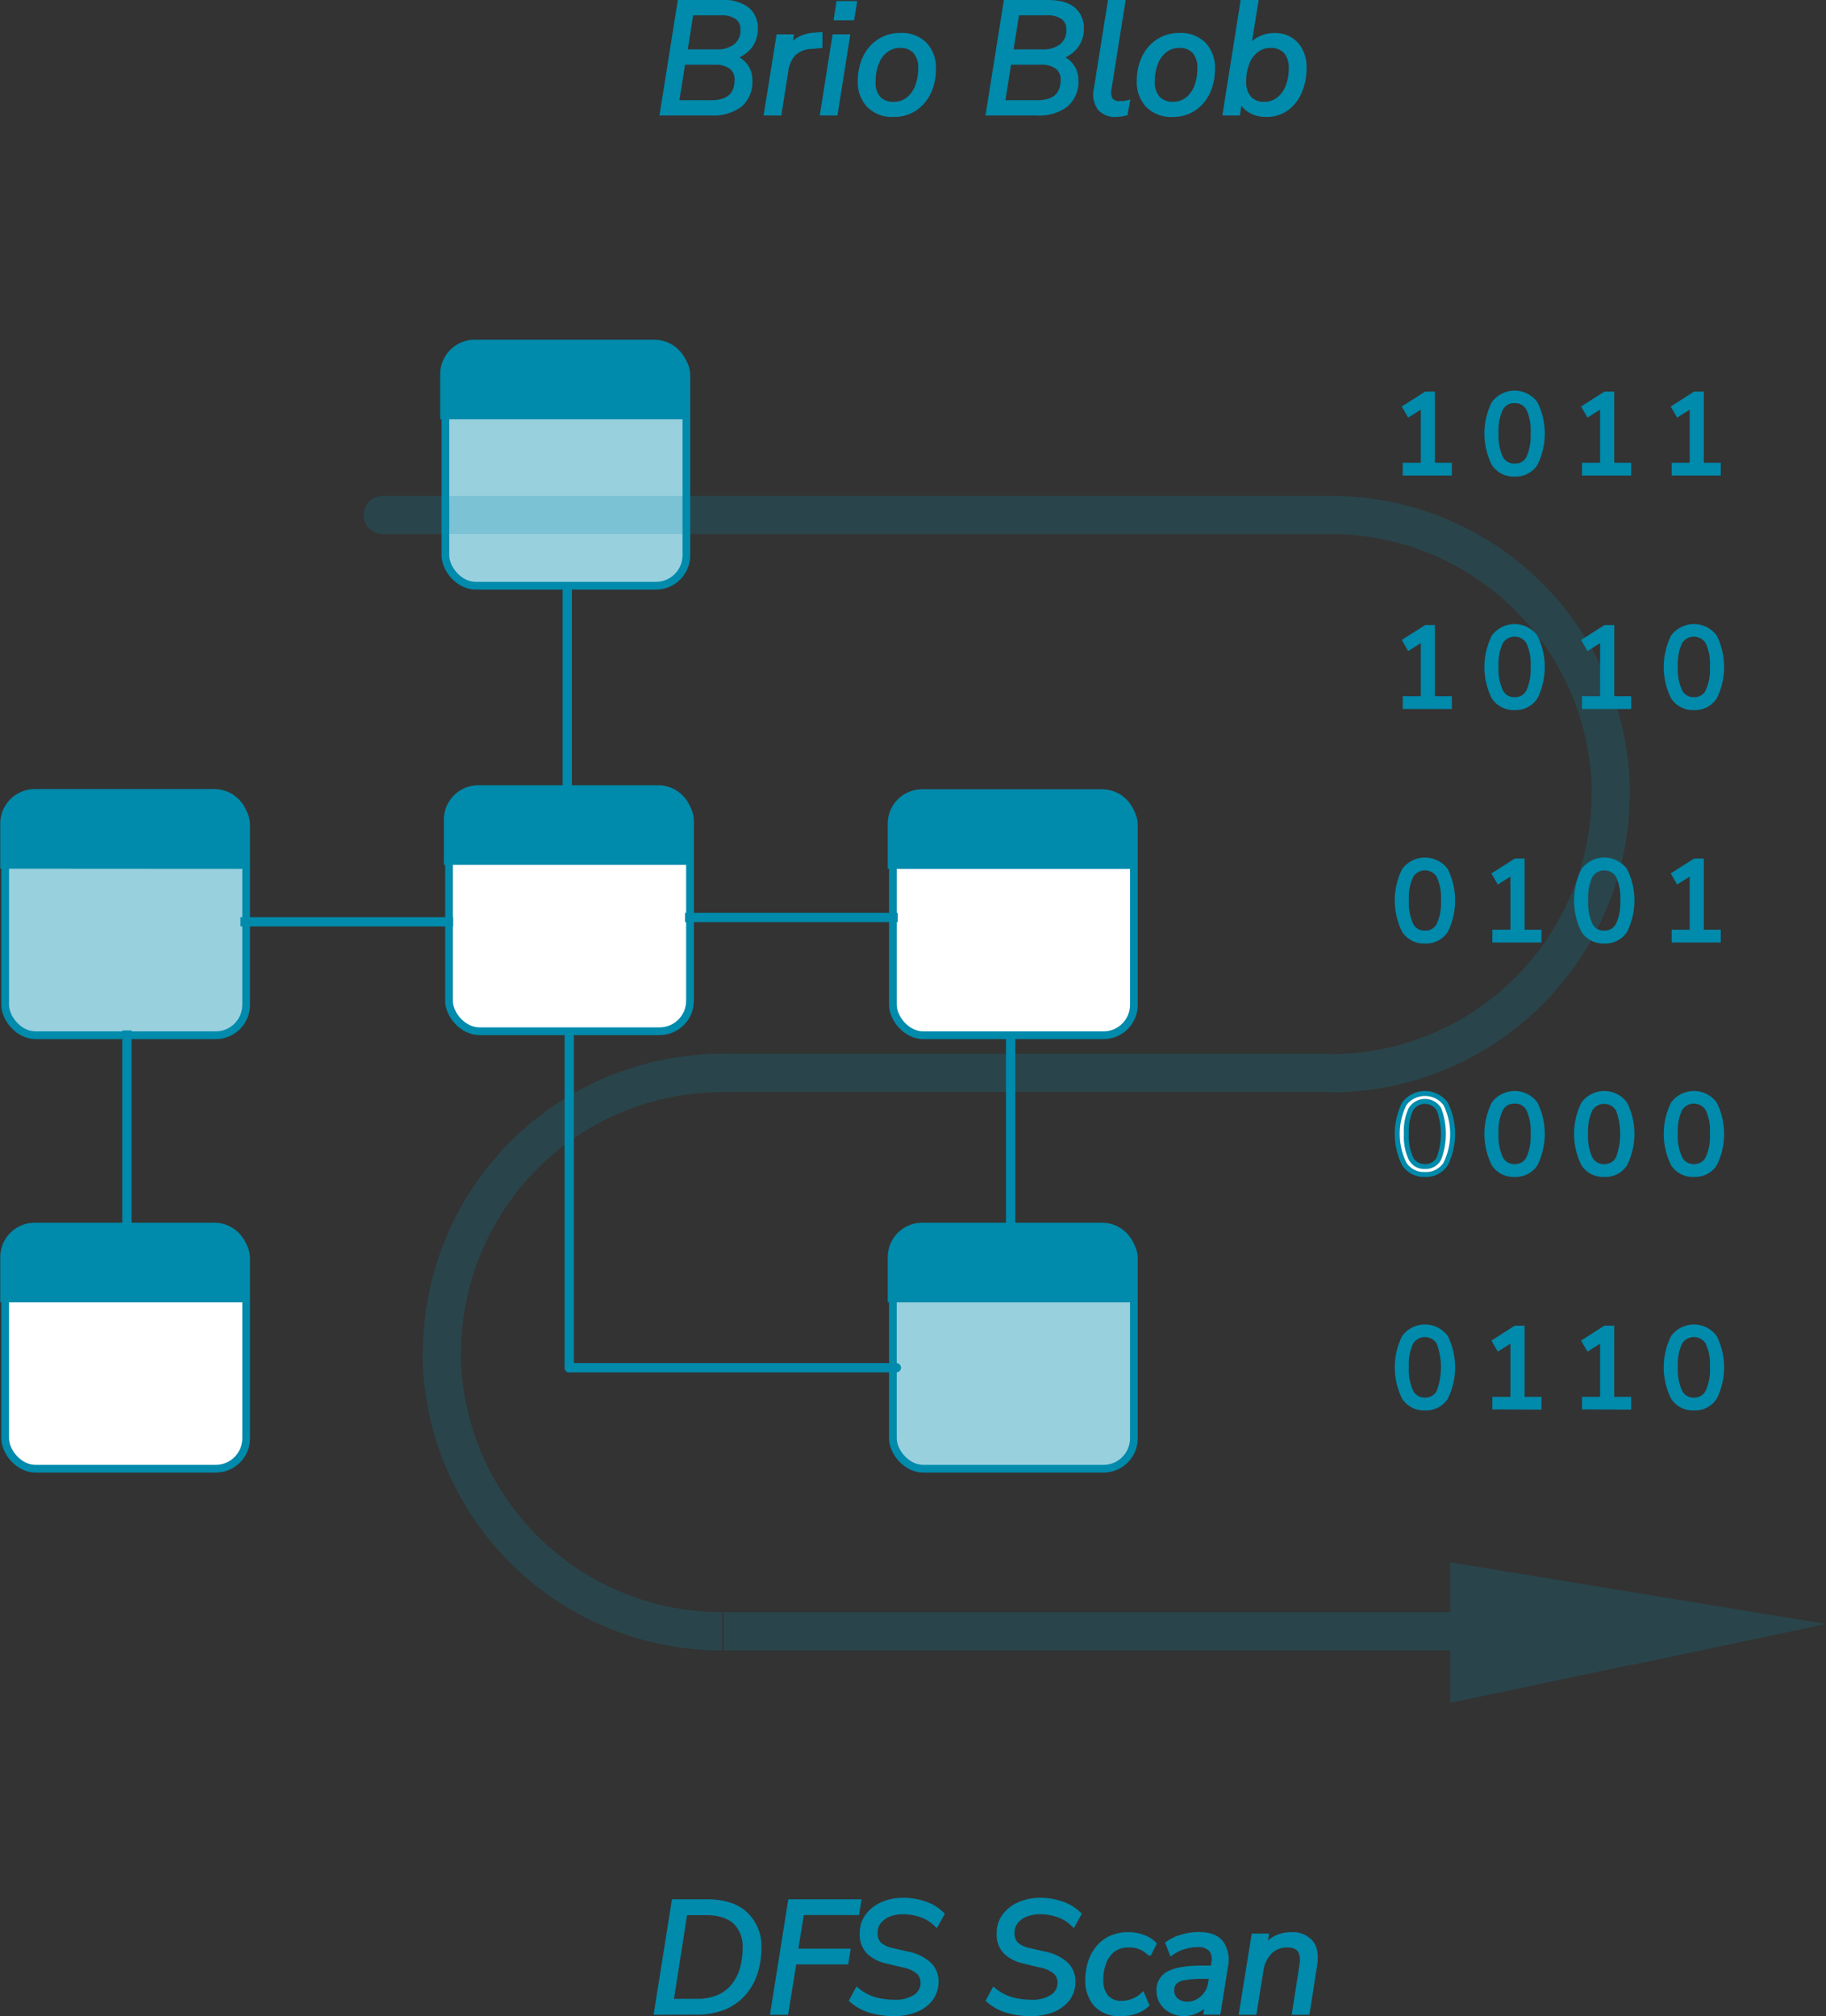 <svg xmlns="http://www.w3.org/2000/svg" id="Layer_1" data-name="Layer 1" viewBox="0 0 367.84 406.13"><rect x="0" y="0" width="367.84" height="406.13" fill="#333333" stroke="none"/><defs><style>.cls-1{fill:#99d0de}.cls-1,.cls-10,.cls-11,.cls-2,.cls-3,.cls-4,.cls-5,.cls-7,.cls-8,.cls-9{stroke:#008aab}.cls-1,.cls-10,.cls-2,.cls-3,.cls-4,.cls-5,.cls-7,.cls-9{stroke-miterlimit:10}.cls-1,.cls-2,.cls-3{stroke-width:1.56px}.cls-2,.cls-4,.cls-7{fill:#008aab}.cls-3,.cls-5{fill:#fff}.cls-6{opacity:.2}.cls-7{stroke-width:.19px}.cls-10,.cls-11,.cls-8,.cls-9{fill:none}.cls-11,.cls-8{stroke-linecap:round;stroke-linejoin:round}.cls-8,.cls-9{stroke-width:7.7px}.cls-10,.cls-11{stroke-width:1.88px}</style></defs><rect width="48.55" height="48.55" x="1.04" y="159.99" class="cls-1" rx="6.14"/><path d="M265.36,279.37V271a6.16,6.16,0,0,0-6.14-6.14H223a6.17,6.17,0,0,0-6.14,6.14v8.34Z" class="cls-2" transform="translate(-216.03 -105.13)"/><rect width="48.55" height="48.55" x="90.45" y="159.18" class="cls-3" rx="6.14"/><path d="M354.77,278.57v-8.34a6.15,6.15,0,0,0-6.14-6.14H312.37a6.15,6.15,0,0,0-6.14,6.14v8.34Z" class="cls-2" transform="translate(-216.03 -105.13)"/><rect width="48.55" height="48.55" x="179.87" y="159.99" class="cls-3" rx="6.14"/><path d="M444.19,279.38V271A6.16,6.16,0,0,0,438,264.9H401.78a6.15,6.15,0,0,0-6.14,6.14v8.34Z" class="cls-2" transform="translate(-216.03 -105.13)"/><rect width="48.55" height="48.55" x="179.87" y="247.31" class="cls-1" rx="6.14"/><path d="M444.19,366.69v-8.33a6.17,6.17,0,0,0-6.15-6.15H401.78a6.16,6.16,0,0,0-6.14,6.15v8.33Z" class="cls-2" transform="translate(-216.03 -105.13)"/><rect width="48.55" height="48.55" x="1.04" y="247.31" class="cls-3" rx="6.14"/><path d="M265.36,366.69v-8.33a6.16,6.16,0,0,0-6.14-6.15H223a6.17,6.17,0,0,0-6.14,6.15v8.33Z" class="cls-2" transform="translate(-216.03 -105.13)"/><path d="M349.46,127.9,353,105.63h8.44a7.72,7.72,0,0,1,5.11,1.42,4.77,4.77,0,0,1,1.65,3.79,5.67,5.67,0,0,1-1.23,3.72,6.35,6.35,0,0,1-3.32,2.07,5,5,0,0,1,2.53,1.77,4.77,4.77,0,0,1,.91,2.93,6,6,0,0,1-2,4.9,9,9,0,0,1-5.81,1.67Zm2.85-2.08h6.92q5.26,0,5.27-4.58a3.16,3.16,0,0,0-1.17-2.67,5.39,5.39,0,0,0-3.35-.9H353.6ZM354,115.58h6.35a6.06,6.06,0,0,0,3.9-1.15,4,4,0,0,0,1.44-3.33,3,3,0,0,0-1.12-2.51,5.57,5.57,0,0,0-3.43-.87h-5.91Z" class="cls-4" transform="translate(-216.03 -105.13)"/><path d="M370.44,127.9l2.46-15.35h2.5l-.41,2.56a5.34,5.34,0,0,1,1.94-2,7.25,7.25,0,0,1,3.05-.9l1.23-.09,0,2.21-1.76.16a5.37,5.37,0,0,0-3.65,1.52,6.57,6.57,0,0,0-1.47,3.41L373,127.9Z" class="cls-4" transform="translate(-216.03 -105.13)"/><path d="M381.75,127.9l2.43-15.35h2.56l-2.43,15.35Zm2.78-19.17.44-2.88h3.16l-.47,2.88Z" class="cls-4" transform="translate(-216.03 -105.13)"/><path d="M396,128.19a6.55,6.55,0,0,1-4.89-1.82,6.74,6.74,0,0,1-1.78-4.94,10.64,10.64,0,0,1,1-4.68,8,8,0,0,1,2.83-3.28,7.59,7.59,0,0,1,4.28-1.2,6.47,6.47,0,0,1,4.86,1.81,6.79,6.79,0,0,1,1.77,5,10.69,10.69,0,0,1-1,4.66,8.08,8.08,0,0,1-2.83,3.28A7.53,7.53,0,0,1,396,128.19Zm.09-2.06a4.55,4.55,0,0,0,2.95-1,6.08,6.08,0,0,0,1.84-2.61,10.18,10.18,0,0,0,.61-3.62,4.87,4.87,0,0,0-1.09-3.44,4,4,0,0,0-3.05-1.17,4.62,4.62,0,0,0-2.95,1,6,6,0,0,0-1.85,2.61,10.06,10.06,0,0,0-.63,3.63A4.83,4.83,0,0,0,393,125,4,4,0,0,0,396.06,126.13Z" class="cls-4" transform="translate(-216.03 -105.13)"/><path d="M415.14,127.9l3.54-22.27h8.43c2.32,0,4,.48,5.12,1.42a4.76,4.76,0,0,1,1.64,3.79,5.67,5.67,0,0,1-1.23,3.72,6.33,6.33,0,0,1-3.31,2.07,4.93,4.93,0,0,1,2.52,1.77,4.78,4.78,0,0,1,.92,2.93,6,6,0,0,1-2.06,4.9,8.92,8.92,0,0,1-5.81,1.67Zm2.84-2.08h6.92q5.28,0,5.28-4.58a3.16,3.16,0,0,0-1.17-2.67,5.41,5.41,0,0,0-3.35-.9h-6.38Zm1.65-10.24H426a6.06,6.06,0,0,0,3.9-1.15,4,4,0,0,0,1.44-3.33,3,3,0,0,0-1.13-2.51,5.54,5.54,0,0,0-3.42-.87h-5.91Z" class="cls-4" transform="translate(-216.03 -105.13)"/><path d="M440.86,128.19a4,4,0,0,1-3.32-1.34,5,5,0,0,1-.63-4l2.75-17.25h2.55l-2.74,17.25a3.38,3.38,0,0,0,.26,2.4,2.16,2.16,0,0,0,1.88.73c.26,0,.5,0,.75,0a5,5,0,0,0,.74-.13l-.38,2.09a5.56,5.56,0,0,1-.92.18A6.32,6.32,0,0,1,440.86,128.19Z" class="cls-4" transform="translate(-216.03 -105.13)"/><path d="M452.2,128.19a6.52,6.52,0,0,1-4.88-1.82,6.75,6.75,0,0,1-1.79-4.94,10.64,10.64,0,0,1,1-4.68,8.1,8.1,0,0,1,2.83-3.28,7.59,7.59,0,0,1,4.28-1.2,6.5,6.5,0,0,1,4.87,1.81,6.79,6.79,0,0,1,1.77,5,10.69,10.69,0,0,1-1,4.66,8,8,0,0,1-2.83,3.28A7.53,7.53,0,0,1,452.2,128.19Zm.09-2.06a4.6,4.6,0,0,0,3-1,6.06,6.06,0,0,0,1.83-2.61,10.18,10.18,0,0,0,.61-3.62,4.87,4.87,0,0,0-1.09-3.44,3.94,3.94,0,0,0-3-1.17,4.63,4.63,0,0,0-3,1,6,6,0,0,0-1.85,2.61,10.06,10.06,0,0,0-.63,3.63,4.83,4.83,0,0,0,1.11,3.43A4,4,0,0,0,452.29,126.13Z" class="cls-4" transform="translate(-216.03 -105.13)"/><path d="M471,128.19a6,6,0,0,1-3.15-.84,4.59,4.59,0,0,1-2-2.54l-.48,3.09h-2.52l3.53-22.27H469L467.49,115a6.26,6.26,0,0,1,5.3-2.71,5.6,5.6,0,0,1,4.32,1.77,6.82,6.82,0,0,1,1.62,4.8,11.88,11.88,0,0,1-.9,4.66,8,8,0,0,1-2.62,3.41A6.83,6.83,0,0,1,471,128.19Zm-.32-2.06a4.55,4.55,0,0,0,3-1,6.23,6.23,0,0,0,1.83-2.61,10,10,0,0,0,.63-3.62,4.87,4.87,0,0,0-1.1-3.44,4,4,0,0,0-3-1.17,4.58,4.58,0,0,0-3,1,6,6,0,0,0-1.84,2.61,10.06,10.06,0,0,0-.63,3.63,4.83,4.83,0,0,0,1.11,3.43A3.92,3.92,0,0,0,470.71,126.13Z" class="cls-4" transform="translate(-216.03 -105.13)"/><path d="M348.28,510.48l3.54-22.27h6.54c3.37,0,6,.81,7.78,2.45a8.84,8.84,0,0,1,2.77,6.87,16.34,16.34,0,0,1-.76,5,11.68,11.68,0,0,1-2.31,4.12,10.62,10.62,0,0,1-3.91,2.8,14.46,14.46,0,0,1-5.66,1Zm2.94-2.21h5.11a11,11,0,0,0,4.52-.84,7.93,7.93,0,0,0,3-2.32,9.82,9.82,0,0,0,1.73-3.43,15.35,15.35,0,0,0,.55-4.12,6.87,6.87,0,0,0-2-5.31q-2-1.83-5.86-1.83h-4.26Z" class="cls-4" transform="translate(-216.03 -105.13)"/><path d="M371.72,510.48l3.54-22.27H389l-.35,2.18H377.53l-1.26,7.77h10.55l-.35,2.18H376l-1.64,10.14Z" class="cls-4" transform="translate(-216.03 -105.13)"/><path d="M396.14,510.76a17,17,0,0,1-4.65-.63,9.93,9.93,0,0,1-3.85-2.08l1.07-2a10.05,10.05,0,0,0,3.61,1.89,15.25,15.25,0,0,0,4,.51,7.22,7.22,0,0,0,4.11-1.06,3.33,3.33,0,0,0,1.54-2.89,2.94,2.94,0,0,0-.91-2.17,6.74,6.74,0,0,0-3.22-1.4l-3.26-.79a7.56,7.56,0,0,1-3.54-1.83,5,5,0,0,1-1.32-3.73,5.69,5.69,0,0,1,1.12-3.54,7.36,7.36,0,0,1,3-2.31,10.48,10.48,0,0,1,4.17-.82,13.4,13.4,0,0,1,4.18.68,9.11,9.11,0,0,1,3.56,2.13l-1.11,2a8.34,8.34,0,0,0-3.16-1.92,11.3,11.3,0,0,0-3.54-.57,7.42,7.42,0,0,0-2.87.52,5,5,0,0,0-2,1.45,3.5,3.5,0,0,0-.74,2.23,3.16,3.16,0,0,0,.8,2.37,5.51,5.51,0,0,0,2.39,1.17l3.29.76a9,9,0,0,1,4.37,2.1,4.61,4.61,0,0,1,1.41,3.39,5.62,5.62,0,0,1-1.16,3.61A7.08,7.08,0,0,1,400.4,510,11.83,11.83,0,0,1,396.14,510.76Z" class="cls-4" transform="translate(-216.03 -105.13)"/><path d="M423.69,510.76a16.9,16.9,0,0,1-4.65-.63,9.86,9.86,0,0,1-3.85-2.08l1.07-2a10.1,10.1,0,0,0,3.6,1.89,15.33,15.33,0,0,0,4.05.51,7.18,7.18,0,0,0,4.1-1.06,3.34,3.34,0,0,0,1.55-2.89,2.94,2.94,0,0,0-.91-2.17,6.78,6.78,0,0,0-3.23-1.4l-3.25-.79a7.51,7.51,0,0,1-3.54-1.83,5,5,0,0,1-1.33-3.73,5.7,5.7,0,0,1,1.13-3.54,7.33,7.33,0,0,1,3-2.31,10.55,10.55,0,0,1,4.17-.82,13.46,13.46,0,0,1,4.19.68,9.07,9.07,0,0,1,3.55,2.13l-1.1,2a8.34,8.34,0,0,0-3.16-1.92,11.3,11.3,0,0,0-3.54-.57,7.5,7.5,0,0,0-2.88.52,4.87,4.87,0,0,0-2,1.45,3.45,3.45,0,0,0-.74,2.23,3.12,3.12,0,0,0,.8,2.37,5.45,5.45,0,0,0,2.39,1.17l3.28.76a9,9,0,0,1,4.38,2.1,4.64,4.64,0,0,1,1.4,3.39,5.62,5.62,0,0,1-1.15,3.61A7.14,7.14,0,0,1,428,510,11.87,11.87,0,0,1,423.69,510.76Z" class="cls-4" transform="translate(-216.03 -105.13)"/><path d="M441.88,510.76a6.41,6.41,0,0,1-5.07-1.89,7.26,7.26,0,0,1-1.66-4.93,11.59,11.59,0,0,1,.48-3.32,8.76,8.76,0,0,1,1.48-2.92,7.34,7.34,0,0,1,2.56-2.08,8.12,8.12,0,0,1,3.7-.78,8.31,8.31,0,0,1,2.9.51,5.55,5.55,0,0,1,2.21,1.36l-.91,1.83a5.56,5.56,0,0,0-4.11-1.61,5,5,0,0,0-3.3,1,6,6,0,0,0-1.82,2.64,9.89,9.89,0,0,0-.56,3.32,5.5,5.5,0,0,0,1,3.46,4.08,4.08,0,0,0,3.4,1.31,5.75,5.75,0,0,0,2-.4,6.15,6.15,0,0,0,2-1.21L447,509a6.4,6.4,0,0,1-2.32,1.33A8.81,8.81,0,0,1,441.88,510.76Z" class="cls-4" transform="translate(-216.03 -105.13)"/><path d="M454.52,510.76a5.28,5.28,0,0,1-2.48-.6,4.9,4.9,0,0,1-1.85-1.64,4.17,4.17,0,0,1-.69-2.37,3.66,3.66,0,0,1,2.06-3.51q2.07-1.06,6.62-1.07h2.18l.16-.95a3.33,3.33,0,0,0-.47-2.76,3.45,3.45,0,0,0-2.78-1,9.14,9.14,0,0,0-5.22,1.62l-.72-1.87a9.17,9.17,0,0,1,2.83-1.31,11.93,11.93,0,0,1,3.39-.49c2.15,0,3.65.59,4.52,1.77a6.08,6.08,0,0,1,.82,4.71l-1.45,9.16H459l.38-2.4a5,5,0,0,1-2.11,2A6.12,6.12,0,0,1,454.52,510.76Zm.63-1.92a4.58,4.58,0,0,0,3.06-1.16,5.13,5.13,0,0,0,1.71-3.2l.19-1.24h-1.58a22.56,22.56,0,0,0-3.84.26,3.73,3.73,0,0,0-2,.85,2.22,2.22,0,0,0-.6,1.64,2.55,2.55,0,0,0,.91,2.12A3.39,3.39,0,0,0,455.15,508.84Z" class="cls-4" transform="translate(-216.03 -105.13)"/><path d="M466.14,510.48l2.47-15.36h2.49l-.44,2.63a5.83,5.83,0,0,1,2.26-2.15,6.75,6.75,0,0,1,3.27-.76,4.78,4.78,0,0,1,3.87,1.55q1.31,1.55.77,4.8l-1.45,9.29h-2.56l1.45-9.29q.71-4.26-2.84-4.26a4.8,4.8,0,0,0-3.66,1.42,6.83,6.83,0,0,0-1.74,3.79l-1.33,8.34Z" class="cls-4" transform="translate(-216.03 -105.13)"/><rect width="48.55" height="48.55" x="89.72" y="69.44" class="cls-1" rx="6.14"/><path d="M354,188.82v-8.33a6.17,6.17,0,0,0-6.14-6.15H311.63a6.16,6.16,0,0,0-6.14,6.15v8.33Z" class="cls-2" transform="translate(-216.03 -105.13)"/><path d="M499.1,200.43v-1.58h3.64v-12.1l-2.87,1.8-.79-1.37,4.18-2.67h1.33v14.34H508v1.58Z" class="cls-4" transform="translate(-216.03 -105.13)"/><path d="M521.14,200.63a4.7,4.7,0,0,1-4.16-2.1,13.68,13.68,0,0,1,0-12.14,5.21,5.21,0,0,1,8.32,0,13.71,13.71,0,0,1,0,12.15A4.71,4.71,0,0,1,521.14,200.63Zm0-1.6a3,3,0,0,0,2.81-1.61,10.52,10.52,0,0,0,.91-5,10.39,10.39,0,0,0-.9-5,3.05,3.05,0,0,0-2.82-1.57,3,3,0,0,0-2.81,1.58,10.24,10.24,0,0,0-.92,4.95,10.38,10.38,0,0,0,.92,5A3,3,0,0,0,521.14,199Z" class="cls-4" transform="translate(-216.03 -105.13)"/><path d="M535.22,200.43v-1.58h3.64v-12.1l-2.87,1.8-.79-1.37,4.17-2.67h1.34v14.34h3.41v1.58Z" class="cls-4" transform="translate(-216.03 -105.13)"/><path d="M553.28,200.43v-1.58h3.63v-12.1l-2.86,1.8-.79-1.37,4.17-2.67h1.33v14.34h3.41v1.58Z" class="cls-4" transform="translate(-216.03 -105.13)"/><path d="M499.1,247.45v-1.58h3.64v-12.1l-2.87,1.81-.79-1.38,4.18-2.66h1.33v14.33H508v1.58Z" class="cls-4" transform="translate(-216.03 -105.13)"/><path d="M521.14,247.66a4.7,4.7,0,0,1-4.16-2.1,13.7,13.7,0,0,1,0-12.15,5.22,5.22,0,0,1,8.32,0,13.73,13.73,0,0,1,0,12.16A4.71,4.71,0,0,1,521.14,247.66Zm0-1.6a3,3,0,0,0,2.81-1.61,10.56,10.56,0,0,0,.91-5,10.34,10.34,0,0,0-.9-5,3.3,3.3,0,0,0-5.63,0,10.2,10.2,0,0,0-.92,4.94,10.42,10.42,0,0,0,.92,5A3,3,0,0,0,521.14,246.06Z" class="cls-4" transform="translate(-216.03 -105.13)"/><path d="M535.22,247.45v-1.58h3.64v-12.1L536,235.58l-.79-1.38,4.17-2.66h1.34v14.33h3.41v1.58Z" class="cls-4" transform="translate(-216.03 -105.13)"/><path d="M557.25,247.66a4.7,4.7,0,0,1-4.15-2.1,13.7,13.7,0,0,1,0-12.15,5.22,5.22,0,0,1,8.32,0,13.68,13.68,0,0,1,0,12.16A4.69,4.69,0,0,1,557.25,247.66Zm0-1.6a3,3,0,0,0,2.81-1.61,10.42,10.42,0,0,0,.92-5,10.21,10.21,0,0,0-.91-5,3.3,3.3,0,0,0-5.63,0,10.22,10.22,0,0,0-.91,4.94,10.44,10.44,0,0,0,.91,5A3,3,0,0,0,557.25,246.06Z" class="cls-4" transform="translate(-216.03 -105.13)"/><path d="M503.08,294.69a4.71,4.71,0,0,1-4.16-2.1,13.7,13.7,0,0,1,0-12.15,5.22,5.22,0,0,1,8.32,0,13.73,13.73,0,0,1,0,12.16A4.71,4.71,0,0,1,503.08,294.69Zm0-1.61a3,3,0,0,0,2.81-1.6,10.44,10.44,0,0,0,.91-5,10.32,10.32,0,0,0-.9-4.95,3.3,3.3,0,0,0-5.63,0,10.2,10.2,0,0,0-.92,4.94,10.42,10.42,0,0,0,.92,5A3,3,0,0,0,503.08,293.08Z" class="cls-4" transform="translate(-216.03 -105.13)"/><path d="M517.16,294.48V292.9h3.64V280.8l-2.87,1.81-.79-1.38,4.18-2.66h1.33V292.9h3.41v1.58Z" class="cls-4" transform="translate(-216.03 -105.13)"/><path d="M539.19,294.69a4.7,4.7,0,0,1-4.15-2.1,13.7,13.7,0,0,1,0-12.15,5.22,5.22,0,0,1,8.32,0,13.73,13.73,0,0,1,0,12.16A4.72,4.72,0,0,1,539.19,294.69Zm0-1.61a3,3,0,0,0,2.81-1.6,10.42,10.42,0,0,0,.92-5,10.32,10.32,0,0,0-.9-4.95,3.31,3.31,0,0,0-5.64,0,10.22,10.22,0,0,0-.91,4.94,10.44,10.44,0,0,0,.91,5A3,3,0,0,0,539.19,293.08Z" class="cls-4" transform="translate(-216.03 -105.13)"/><path d="M553.28,294.48V292.9h3.63V280.8l-2.86,1.81-.79-1.38,4.17-2.66h1.33V292.9h3.41v1.58Z" class="cls-4" transform="translate(-216.03 -105.13)"/><path d="M503.08,341.71a4.71,4.71,0,0,1-4.16-2.1,13.68,13.68,0,0,1,0-12.14,5.21,5.21,0,0,1,8.32,0,13.71,13.71,0,0,1,0,12.15A4.71,4.71,0,0,1,503.08,341.71Zm0-1.6a3,3,0,0,0,2.81-1.6,14.13,14.13,0,0,0,0-9.95,3.31,3.31,0,0,0-5.63,0,10.2,10.2,0,0,0-.92,4.94,10.42,10.42,0,0,0,.92,5A3,3,0,0,0,503.08,340.11Z" class="cls-5" transform="translate(-216.03 -105.13)"/><path d="M521.14,341.71a4.7,4.7,0,0,1-4.16-2.1,13.68,13.68,0,0,1,0-12.14,5.21,5.21,0,0,1,8.32,0,13.71,13.71,0,0,1,0,12.15A4.71,4.71,0,0,1,521.14,341.71Zm0-1.6a3,3,0,0,0,2.81-1.6,10.56,10.56,0,0,0,.91-5,10.39,10.39,0,0,0-.9-5,3,3,0,0,0-2.82-1.56,3,3,0,0,0-2.81,1.58,10.2,10.2,0,0,0-.92,4.94,10.42,10.42,0,0,0,.92,5A3,3,0,0,0,521.14,340.11Z" class="cls-4" transform="translate(-216.03 -105.13)"/><path d="M539.19,341.71a4.7,4.7,0,0,1-4.15-2.1,13.68,13.68,0,0,1,0-12.14,5.21,5.21,0,0,1,8.32,0,13.71,13.71,0,0,1,0,12.15A4.72,4.72,0,0,1,539.19,341.71Zm0-1.6a3,3,0,0,0,2.81-1.6,14.05,14.05,0,0,0,0-9.95,3.32,3.32,0,0,0-5.64,0,10.22,10.22,0,0,0-.91,4.94,10.44,10.44,0,0,0,.91,5A3,3,0,0,0,539.19,340.11Z" class="cls-4" transform="translate(-216.03 -105.13)"/><path d="M557.25,341.71a4.7,4.7,0,0,1-4.15-2.1,13.68,13.68,0,0,1,0-12.14,5.21,5.21,0,0,1,8.32,0,13.66,13.66,0,0,1,0,12.15A4.69,4.69,0,0,1,557.25,341.71Zm0-1.6a3,3,0,0,0,2.81-1.6,10.42,10.42,0,0,0,.92-5,10.25,10.25,0,0,0-.91-5,3.31,3.31,0,0,0-5.63,0,10.22,10.22,0,0,0-.91,4.94,10.44,10.44,0,0,0,.91,5A3,3,0,0,0,557.25,340.11Z" class="cls-4" transform="translate(-216.03 -105.13)"/><path d="M503.08,388.74a4.71,4.71,0,0,1-4.16-2.1,13.68,13.68,0,0,1,0-12.14,5.21,5.21,0,0,1,8.32,0,13.71,13.71,0,0,1,0,12.15A4.71,4.71,0,0,1,503.08,388.74Zm0-1.6a3,3,0,0,0,2.81-1.6,14.13,14.13,0,0,0,0-10,3.3,3.3,0,0,0-5.63,0,10.24,10.24,0,0,0-.92,4.95,10.45,10.45,0,0,0,.92,5A3,3,0,0,0,503.08,387.14Z" class="cls-4" transform="translate(-216.03 -105.13)"/><path d="M517.16,388.54V387h3.64v-12.1l-2.87,1.8-.79-1.37,4.18-2.67h1.33V387h3.41v1.58Z" class="cls-4" transform="translate(-216.03 -105.13)"/><path d="M535.22,388.54V387h3.64v-12.1l-2.87,1.8-.79-1.37,4.17-2.67h1.34V387h3.41v1.58Z" class="cls-4" transform="translate(-216.03 -105.13)"/><path d="M557.25,388.74a4.7,4.7,0,0,1-4.15-2.1,13.68,13.68,0,0,1,0-12.14,5.21,5.21,0,0,1,8.32,0,13.66,13.66,0,0,1,0,12.15A4.69,4.69,0,0,1,557.25,388.74Zm0-1.6a3,3,0,0,0,2.81-1.6,10.45,10.45,0,0,0,.92-5,10.25,10.25,0,0,0-.91-5,3.3,3.3,0,0,0-5.63,0,10.26,10.26,0,0,0-.91,4.95,10.47,10.47,0,0,0,.91,5A3,3,0,0,0,557.25,387.14Z" class="cls-4" transform="translate(-216.03 -105.13)"/><g class="cls-6"><polygon points="325.99 320.35 325.95 320.36 292.23 314.82 292.23 329.13 294.44 329.5 292.23 329.13 292.23 342.91 328.69 335.21 328.92 335.25 367.33 327.14 325.99 320.35" class="cls-7"/><line x1="77.1" x2="267.75" y1="103.73" y2="103.73" class="cls-8"/><path d="M540.54,265.27a56.42,56.42,0,0,0-56.49-56.41" class="cls-9" transform="translate(-216.03 -105.13)"/><path d="M484,321.32a56.41,56.41,0,0,0,56.49-56.41" class="cls-9" transform="translate(-216.03 -105.13)"/><line x1="268.62" x2="142.55" y1="216.12" y2="216.12" class="cls-9"/><line x1="336.42" x2="145.77" y1="328.6" y2="328.6" class="cls-9"/><path d="M305,377.32a56.42,56.42,0,0,0,56.5,56.41" class="cls-9" transform="translate(-216.03 -105.13)"/><path d="M361.56,321.27a56.42,56.42,0,0,0-56.49,56.41" class="cls-9" transform="translate(-216.03 -105.13)"/></g><line x1="114.27" x2="114.27" y1="117.85" y2="160.7" class="cls-10"/><line x1="114.67" x2="114.67" y1="208.81" y2="275.51" class="cls-11"/><line x1="180.56" x2="114.67" y1="275.51" y2="275.51" class="cls-11"/><line x1="203.59" x2="203.59" y1="208" y2="250.85" class="cls-10"/><line x1="25.57" x2="25.57" y1="207.57" y2="250.42" class="cls-10"/><line x1="91.29" x2="48.44" y1="185.68" y2="185.68" class="cls-10"/><line x1="180.84" x2="137.99" y1="184.81" y2="184.81" class="cls-10"/></svg>